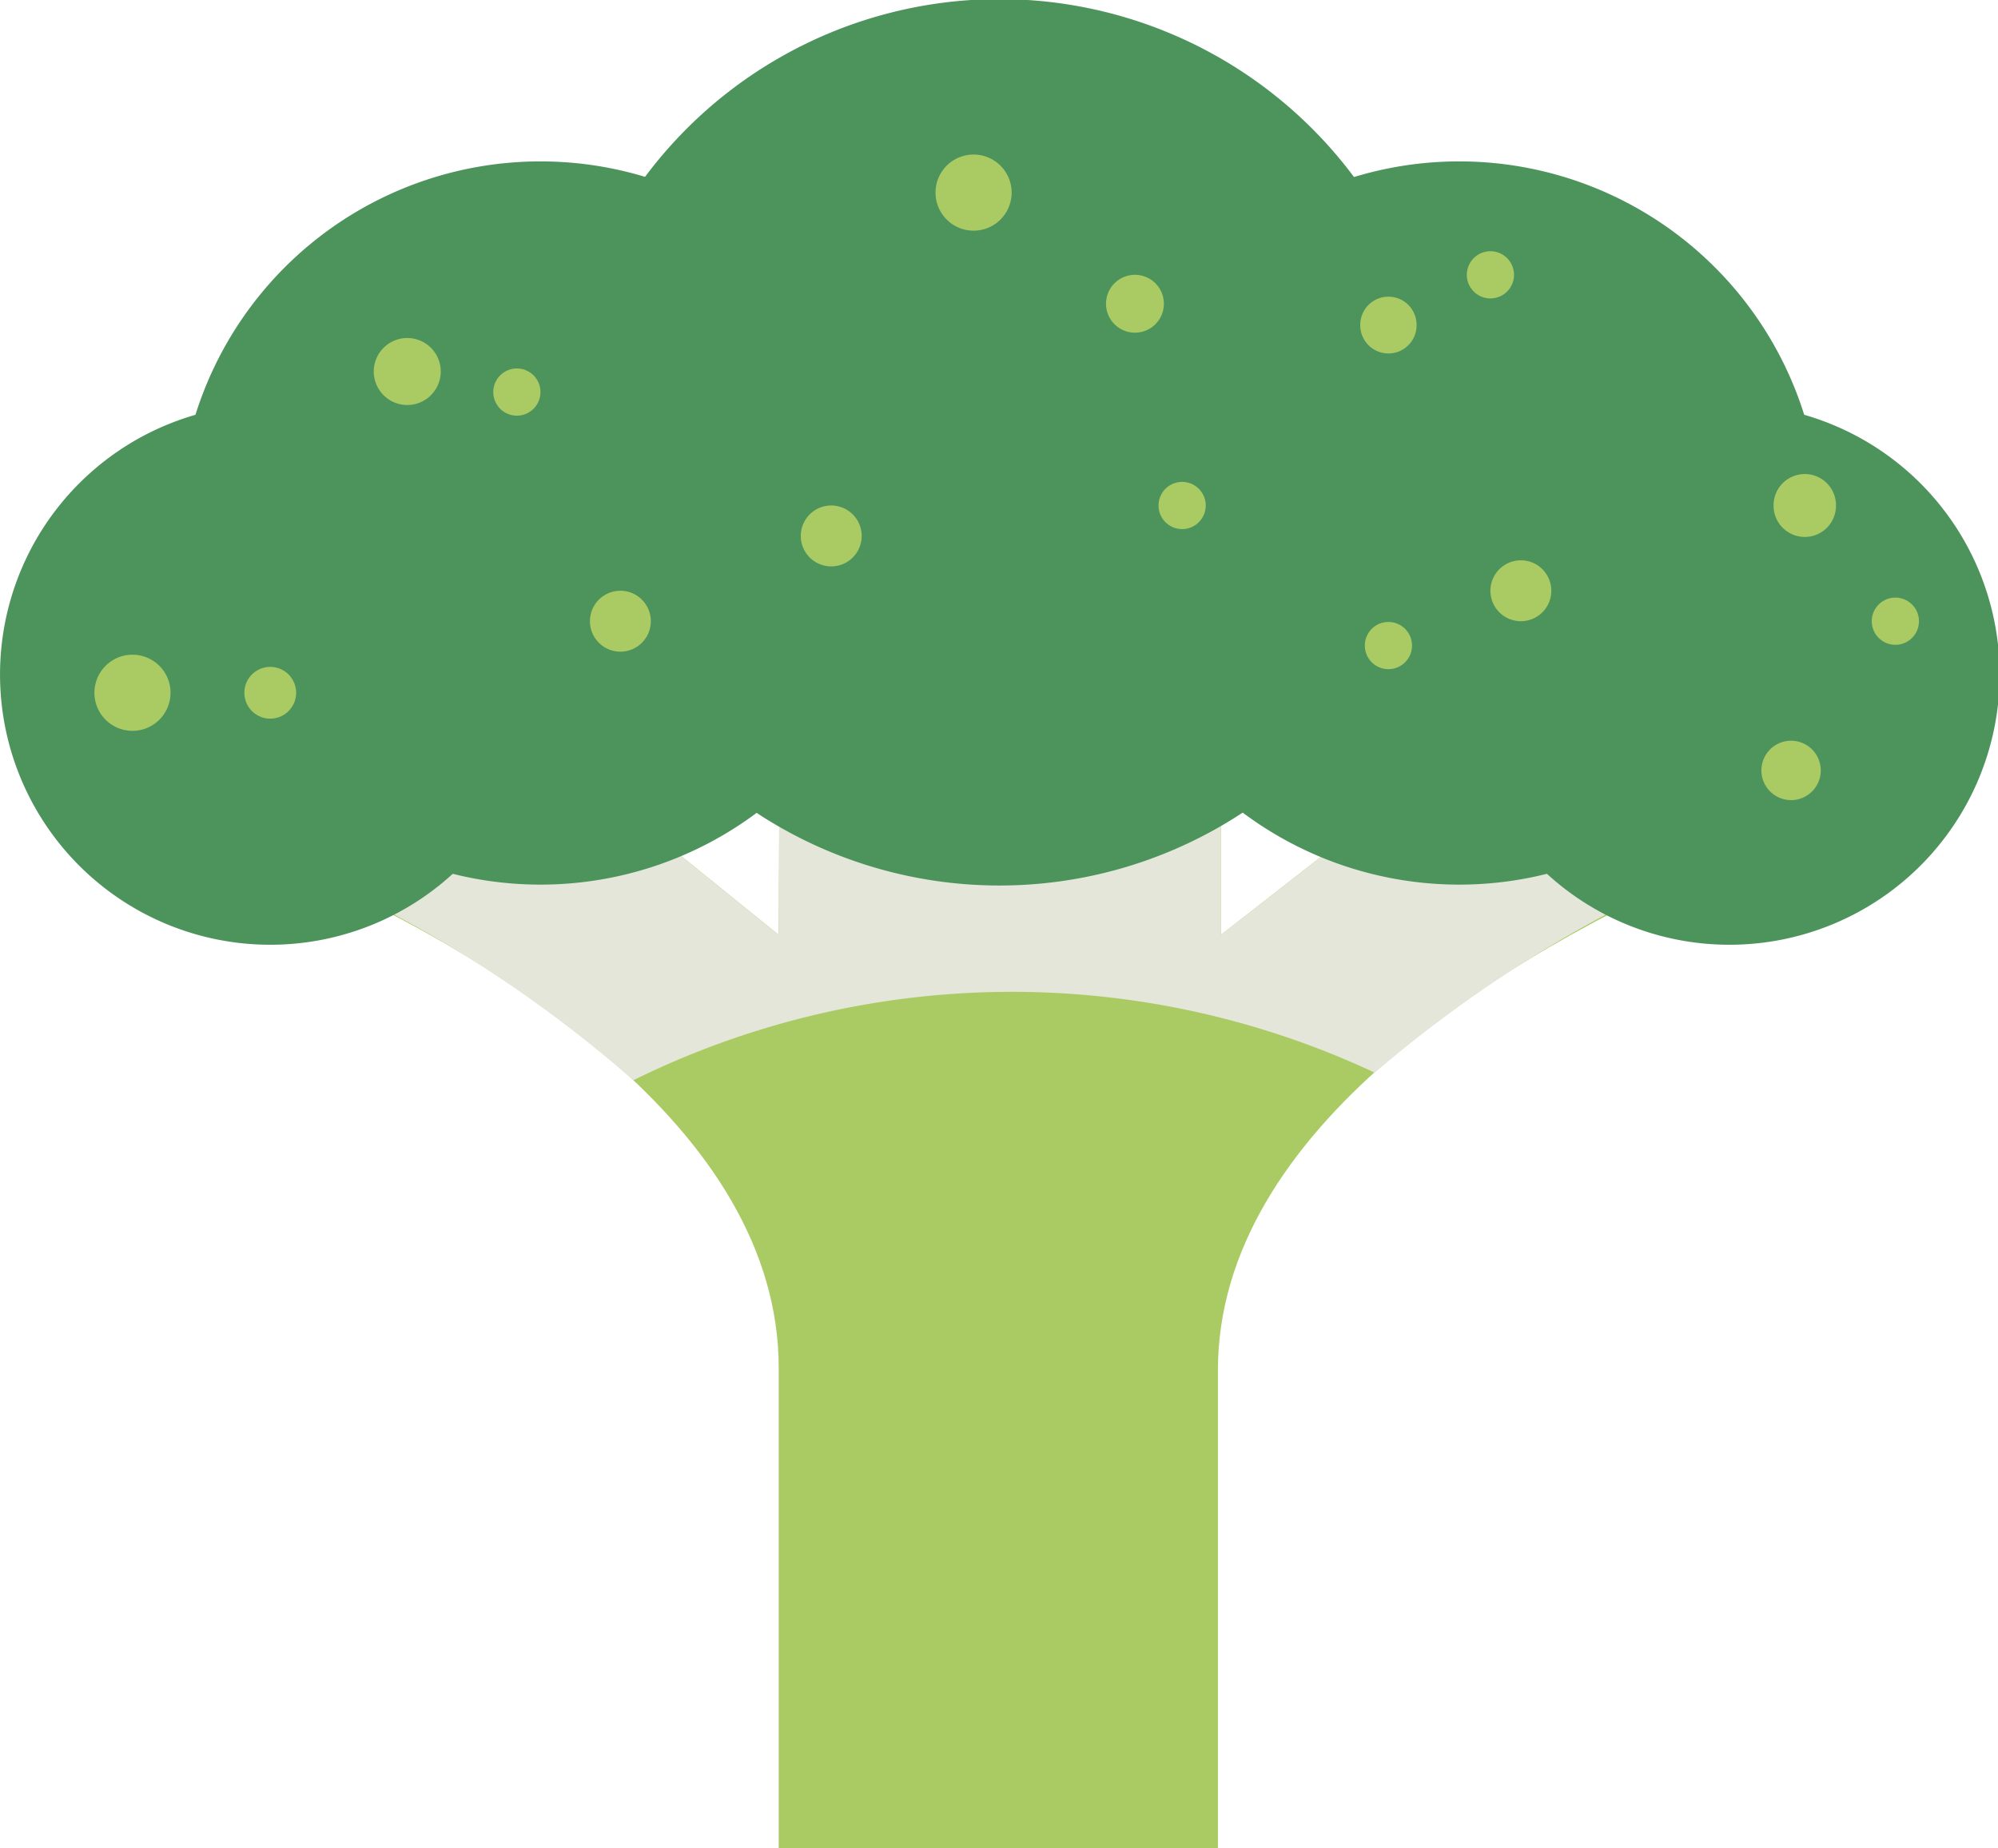 <?xml version="1.0" standalone="no"?><!DOCTYPE svg PUBLIC "-//W3C//DTD SVG 1.1//EN" "http://www.w3.org/Graphics/SVG/1.1/DTD/svg11.dtd"><svg class="icon" width="200px" height="185.00px" viewBox="0 0 1107 1024" version="1.1" xmlns="http://www.w3.org/2000/svg"><path d="M553.753 276.244l-404.033 198.221c126.524 54.405 281.727 150.563 281.727 283.414v266.122H674.794V759.143c0-132.85 156.046-229.43 281.727-283.414z m-122.306 241.661l-59.466-48.079 59.888-42.175z m245.035 0v-88.567l59.466 42.175z" fill="#AACB64" /><path d="M553.753 276.244l-404.033 198.221a709.799 709.799 0 0 1 201.173 123.993 473.621 473.621 0 0 1 410.781-4.217 719.921 719.921 0 0 1 196.534-119.776z m-122.306 241.661l-59.466-48.079 59.888-42.175z m245.035 0v-88.567l59.466 42.175z" fill="#E3E6D9" /><path d="M553.753 245.035m-245.035 0a245.035 245.035 0 1 0 490.069 0 245.035 245.035 0 1 0-490.069 0Z" fill="#4D935C" /><path d="M808.488 289.74m-200.329 0a200.329 200.329 0 1 0 400.659 0 200.329 200.329 0 1 0-400.659 0Z" fill="#4D935C" /><path d="M958.208 373.667m-149.72 0a149.72 149.72 0 1 0 299.44 0 149.72 149.72 0 1 0-299.44 0Z" fill="#4D935C" /><path d="M149.72 373.667m-149.72 0a149.72 149.72 0 1 0 299.44 0 149.72 149.72 0 1 0-299.44 0Z" fill="#4D935C" /><path d="M299.44 289.74m-200.329 0a200.329 200.329 0 1 0 400.659 0 200.329 200.329 0 1 0-400.659 0Z" fill="#4D935C" /><path d="M539.414 106.702m-21.087 0a21.087 21.087 0 1 0 42.175 0 21.087 21.087 0 1 0-42.175 0Z" fill="#AACB64" /><path d="M628.824 168.277m-16.026 0a16.026 16.026 0 1 0 32.053 0 16.026 16.026 0 1 0-32.053 0Z" fill="#AACB64" /><path d="M460.547 296.909m-16.87 0a16.87 16.87 0 1 0 33.74 0 16.87 16.87 0 1 0-33.74 0Z" fill="#AACB64" /><path d="M225.634 205.812m-18.557 0a18.557 18.557 0 1 0 37.114 0 18.557 18.557 0 1 0-37.114 0Z" fill="#AACB64" /><path d="M343.723 344.145m-16.87 0a16.87 16.87 0 1 0 33.74 0 16.87 16.87 0 1 0-33.74 0Z" fill="#AACB64" /><path d="M73.384 383.789m-21.087 0a21.087 21.087 0 1 0 42.175 0 21.087 21.087 0 1 0-42.175 0Z" fill="#AACB64" /><path d="M149.72 383.789m-14.339 0a14.339 14.339 0 1 0 28.679 0 14.339 14.339 0 1 0-28.679 0Z" fill="#AACB64" /><path d="M769.265 180.086m-15.605 0a15.605 15.605 0 1 0 31.209 0 15.605 15.605 0 1 0-31.209 0Z" fill="#AACB64" /><path d="M654.972 280.04m-13.074 0a13.074 13.074 0 1 0 26.148 0 13.074 13.074 0 1 0-26.148 0Z" fill="#AACB64" /><path d="M286.366 217.199m-13.074 0a13.074 13.074 0 1 0 26.148 0 13.074 13.074 0 1 0-26.148 0Z" fill="#AACB64" /><path d="M769.265 357.641m-13.074 0a13.074 13.074 0 1 0 26.148 0 13.074 13.074 0 1 0-26.148 0Z" fill="#AACB64" /><path d="M825.779 152.25m-13.074 0a13.074 13.074 0 1 0 26.148 0 13.074 13.074 0 1 0-26.148 0Z" fill="#AACB64" /><path d="M842.649 327.275m-16.87 0a16.87 16.87 0 1 0 33.74 0 16.87 16.87 0 1 0-33.74 0Z" fill="#AACB64" /><path d="M999.96 280.04m-17.292 0a17.292 17.292 0 1 0 34.583 0 17.292 17.292 0 1 0-34.583 0Z" fill="#AACB64" /><path d="M992.369 426.807m-16.448 0a16.448 16.448 0 1 0 32.896 0 16.448 16.448 0 1 0-32.896 0Z" fill="#AACB64" /><path d="M1050.148 344.145m-13.074 0a13.074 13.074 0 1 0 26.148 0 13.074 13.074 0 1 0-26.148 0Z" fill="#AACB64" /></svg>
